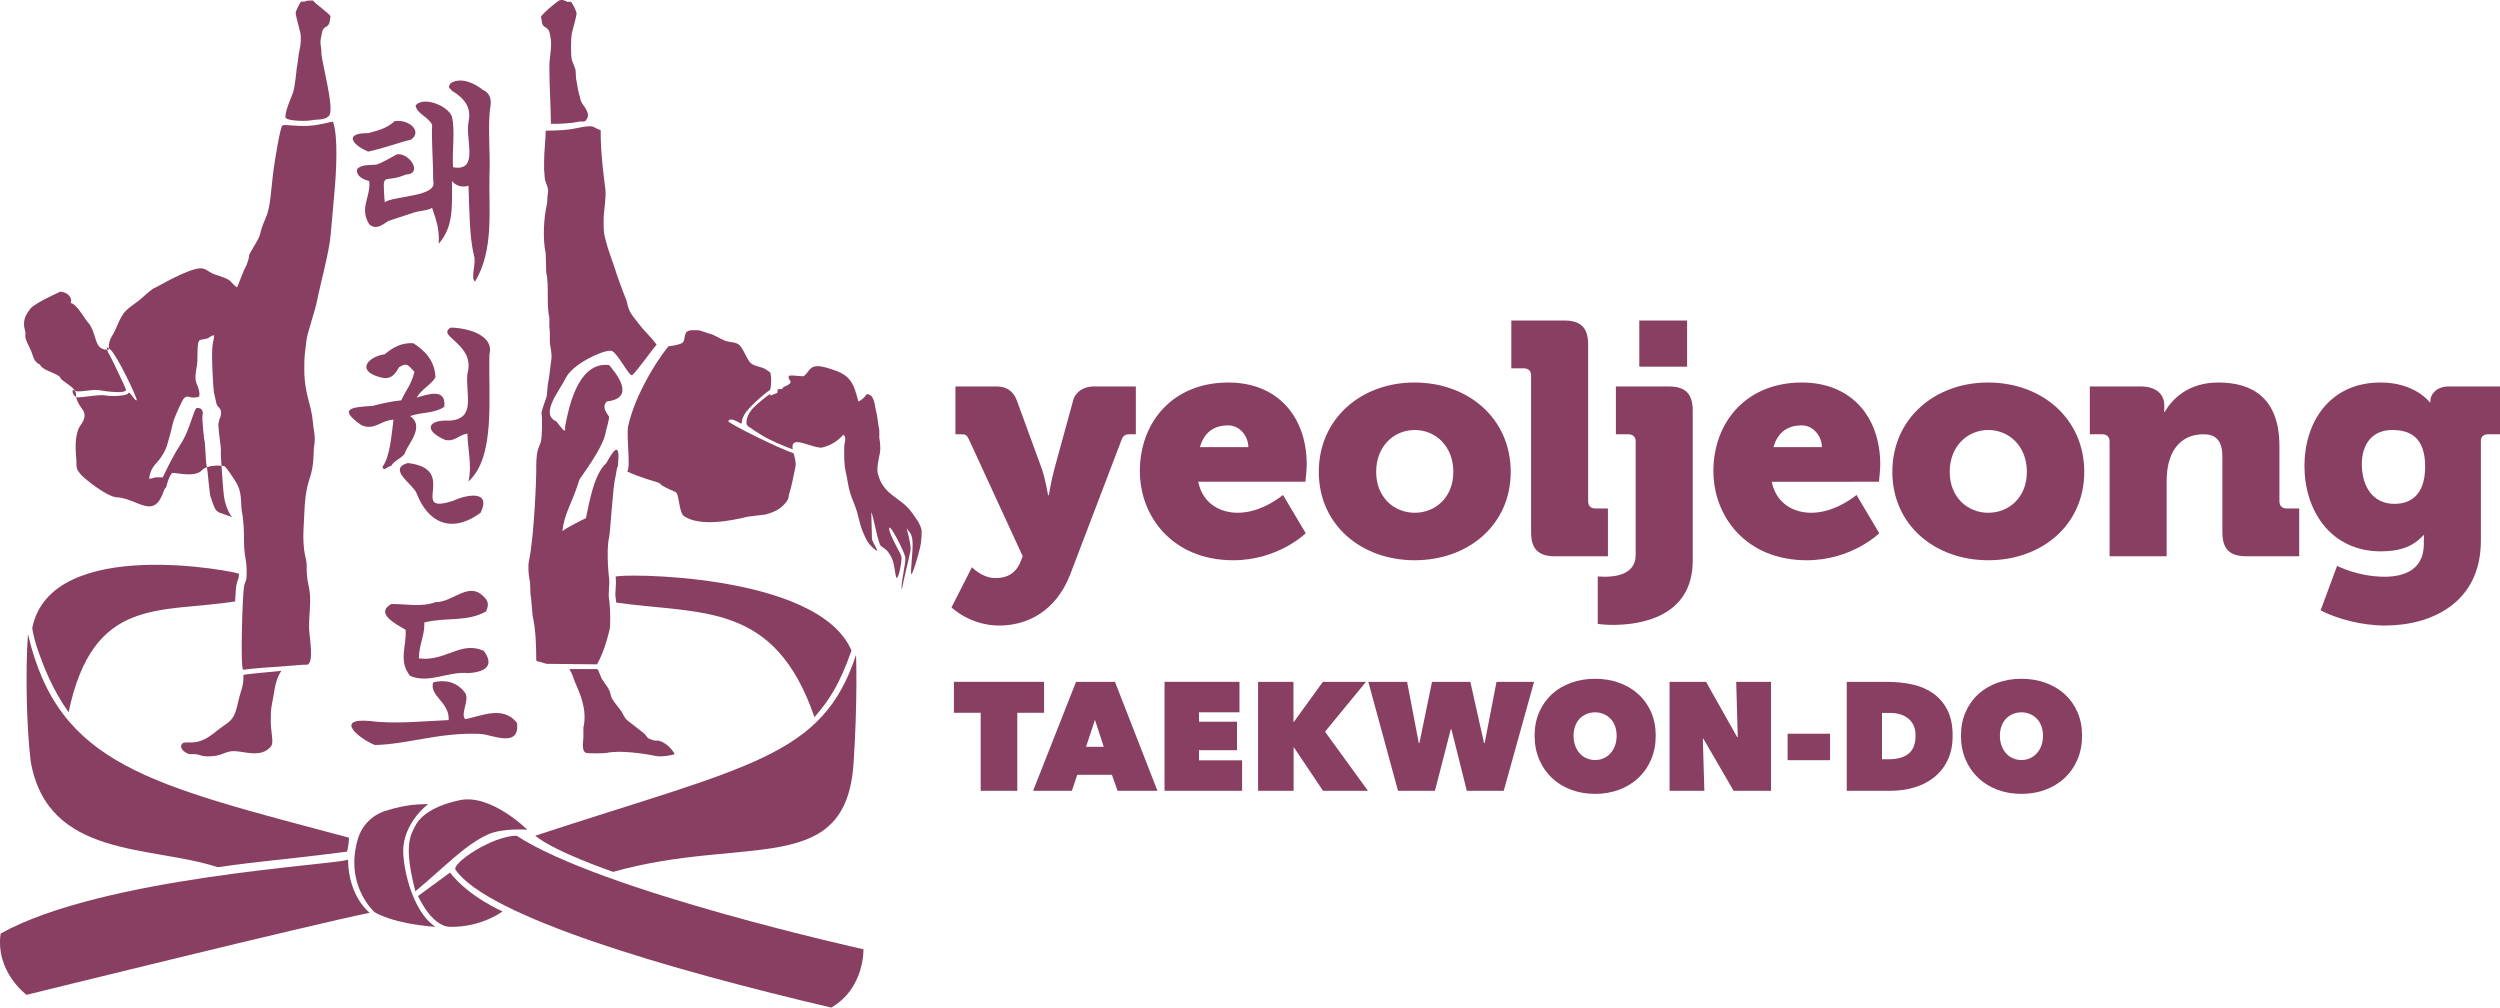 <svg id="Ebene_1"
    xmlns="http://www.w3.org/2000/svg"
    xmlns:xlink="http://www.w3.org/1999/xlink" x="0px" y="0px" width="546.7px" height="220.336px" viewBox="0 0 546.7 220.336" enable-background="new 0 0 546.7 220.336" xml:space="preserve" class="PageHeader_appLogo__JlhMI" fill="#893f61">
    <g>
        <path d="M93.646,175.826c-1.661,1.25-5.885,5.463-5.445,11.176c0.439,5.715,2.93,13.041,7.033,15.68 c-9.671-0.734-13.334-3.225-13.334-3.225s-6.681-5.889-3.617-16.072c0.87-2.893,3.124-5.162,6.008-6.063 C89.078,175.826,91.424,175.92,93.646,175.826"></path>
        <path d="M90.838,180.557c-1.146,2.197-2.578,4.451,0,14.357c6.74-5.662,10.986-10.242,15.882-12.439 c3.23-1.451,8.587-1.039,8.587-1.039s-7.952-7.924-14.799-6.447C94.862,176.205,91.984,178.357,90.838,180.557"></path>
        <path d="M98.41,190.813l-6.986,5.127c0,0,2.924,6.668,6.986,6.74c6.933,0.127,11.476-3.369,11.476-3.369 S102.466,196.088,98.41,190.813"></path>
        <path d="M112.963,182.754c-5.275,0-14.31,6.078-13.333,7.473c7.172,10.24,46.437,21.738,82.155,30.109 c7.326-4.248,7.033-12.748,7.033-12.748S131.571,194.914,112.963,182.754"></path>
        <path d="M134.086,190.662c0,0-12.76-4.361-17.043-7.908c46.858-15.361,62.85-17.18,70.161-39.557c0,0,0.374,9.842-0.545,23.707 C184.989,192.109,162.892,182.525,134.086,190.662"></path>
        <path d="M76.333,183.193c0,0-0.059,1.617-0.429,3.037c-14.475,1.881-17.338,1.859-28.306,3.41 c-14.579-4.83-37.201-1.813-40.893-23.18c-0.887-7.387-1.182-19.523-0.591-27.795C12.844,167.465,32.701,171.529,76.333,183.193"></path>
        <path d="M80.83,199.615c0,0-4.644-3.529-4.718-11.629c-3.135,1.205-53.588,3.752-75.973,16.154 c-1.192,8.385,5.667,13.41,5.667,13.41S68.588,202.057,80.83,199.615"></path>
        <path d="M186.198,142.262c-7.255-17.189-51.661-16.871-51.568-16.129c0.11,0.871,0.05,1.836-0.004,2.686 c-0.042,0.668-0.09,1.426-0.019,1.77c0.054,0.248,0.105,0.67,0.149,1.186c18.74,2.654,34.656-0.297,43.35,25.066 c3.469-4.02,5.548-7.43,7.99-14.287C186.131,142.453,186.156,142.354,186.198,142.262"></path>
        <path d="M15.002,155.75c5.353-25.43,19.806-21.65,36.419-24.225c0.081-1.688,0.177-3.111,0.281-3.629 c0.133-0.664,0.284-1.021,0.395-1.281c0.074-0.176,0.146-0.344,0.156-1.141c0.005-0.334-41.054-8.714-45.2,11.854 c0,0,0.219,1.949,1.236,4.842C9.581,145.842,11.464,150.803,15.002,155.75"></path>
        <path d="M61.111,146.75c1.084-0.119-0.397-0.24-1.16,4.527c-0.223,1.699-0.672,2.984-0.718,4.809 c-0.076,2.92,0.038,2.725,0.277,5.195c0.083,1.018,0.135,1.586-0.487,2.205c-1.869,1.895-4.489,1.158-6.801,0.854 c-3.38-0.449-2.963,1.191-7.173,1.047c-1.072-0.037-1.601-0.432-2.299-0.463c-1.271-0.061-1.315,0.164-2.265-0.434 c-0.48-0.293-1.222-1.145-0.711-1.787c0.703-0.93,2.551,0.537,5.843-1.549c0.791-0.504,1.482-1.064,2.117-1.58 c0.667-0.545,1.391-0.98,2.133-1.549c1.593-1.203,1.831-2.963,2.327-5.041c0.508-2.156,1.136-2.957,1.025-5.381 C53.533,147.408,60.035,146.869,61.111,146.75"></path>
        <path fill-rule="evenodd" clip-rule="evenodd" d="M67.125,26.414c-2.558,0.091-4.727-0.218-4.722-0.838 c0-1.52,1.494-4.781,1.692-5.36c0.332-0.96,0.752-4.642,0.788-5.277c0.182-0.667,0.436-3.368,0.618-4.014 c0.27-0.955,0.394-2.874,0.166-3.842c-0.312-1.334-0.784-2.802-1.012-4.151c-0.067-0.426,0.97-2.46,1.24-2.584h0.784 c0.384-0.267,1.136-0.239,1.795-0.223c0.566,0.814,3.637,2.864,3.814,3.479c-0.037,0.187-0.073,0.373-0.109,0.56 c-0.172,1.972-0.965,1.308-1.572,2.359c-0.187,0.324-0.26,1.006-0.338,1.346c-0.441,1.935,0.021,1.884,0.021,3.814 c0,1.595,2.813,11.799,1.759,13.478c-0.799,1.268-3.108,0.871-3.969,1.157L67.125,26.414z"></path>
        <path d="M21.718,85.329c1.645,0.293,6.06,0.874,5.822-0.179c-0.073-0.309-3.373-7.293-3.617-7.597 c-0.11-0.137-0.379-0.654-0.503-1.052c-2.788-0.183-2.117-2.65-3.689-5.338c-0.286-0.5-0.621-0.762-0.997-1.31 c-0.596-0.882-2.189-3.427-3.201-3.575l-0.096-0.127c0.508-0.952-0.695-2.358-2.291-2.358c0,0-5.767,2.604-6.554,3.764 c-0.552,0.815-1.429,1.759-1.338,3.591c0.044,0.942,0.417,1.211,0.285,2.176c-0.122,0.89,0.89,2.499,1.264,3.405 c0.485,1.167,0.539,2.417,1.953,3.014c0.12,0.262-0.106-0.072,0.187,0.309c0.449,0.597,1.227,0.89,2.05,1.248 c3.11,1.354,1.525,0.973,2.729,1.909c0.734,0.569,1.767,1.189,2.387,1.863c0.119,0.131,0.208,0.25,0.277,0.362 C17.216,85.947,20.05,85.032,21.718,85.329"></path>
        <path d="M72.288,51.5c0.249-2.82,0.563-6.276,0.817-9.06c0.47-5.207,0.846-12.45-0.254-15.771 c-0.009-0.031-0.052-0.045-0.124-0.045c-0.521,0-2.595,0.712-5.122,0.883c-0.405,0.028-0.811,0.04-1.211,0.04 c-1.674,0-3.229-0.202-4.058-0.202c-0.326,0-0.54,0.031-0.605,0.118c-0.508,0.659-1.533,7.137-1.689,8.138 c-0.83,5.373-0.742,9.286-1.862,11.867c-1.946,4.496-0.509,2.895-2.696,6.486c-1.697,2.792-0.522,1.22-1.51,3.845 c-0.21,0.563-0.397,0.771-0.615,1.266l-1.406,3.531c-0.119,0.187-0.068,0.104-0.187,0.231c-1.824-1.494-0.874-1.422-3.419-2.356 c-0.792-0.293-1.427-0.433-2.094-0.77c-0.516-0.262-1.264-0.854-1.902-0.989c-0.13-0.027-0.275-0.04-0.433-0.04 c-2.831-0.001-9.742,4.228-10.16,4.321c-0.568,0.135-2.701,2.2-3.313,2.67c-2.823,2.192-3.339,1.977-4.968,5.889 c-1.058,2.523-1.562,2.097-1.709,4.596c0.111,0.077,0.247,0.187,0.414,0.341c1.536,1.42,5.822,10.534,5.708,10.949 c-0.021,0.078-0.057,0.112-0.104,0.112c-0.332,0-1.242-1.684-1.615-1.684c-0.053,0-0.095,0.034-0.123,0.111 c-0.143,0.39-1.69,0.629-3.209,0.629c-0.634,0-1.262-0.041-1.783-0.131c-0.248-0.043-0.537-0.061-0.852-0.061 c-1.617,0-3.931,0.474-5.041,0.474c-0.214,0-0.384-0.017-0.494-0.06c-0.001,0-0.002-0.001-0.002-0.001 c0.079,0.55,0.335,1.314,1.312,2.634c1.422,1.91-0.501,3.345-0.898,4.512c-0.794,2.351-0.524,4.639-0.381,6.668 c0.111,1.72-0.254,1.661,1.092,3.254c0.607,0.718,5.581,4.737,7.705,4.848c2.791,0.148,5.207,1.989,7.136,1.989 c0.912,0,1.714-0.411,2.396-1.607c0.719-1.258,0.592-1.445,0.966-2.177l0.368-0.472c0.246-1.069,0.636-2.312,1.292-3.051 c0.033-0.002,0.069-0.003,0.107-0.003c0.693,0,2.119,0.311,3.517,0.311c1.153,0,2.287-0.211,2.976-0.983 c0.228-0.255,0.58-0.45,1.003-0.597c-0.055-0.366-0.112-0.669-0.172-0.876c-0.053-1.168-0.314-4.683-0.314-4.683 c-0.211-0.532-0.608-5.194-0.494-5.68c0.232-1.004-0.112-1.7-1.08-1.7c-0.062,0-0.126,0.003-0.193,0.009 c-0.688,0.345-1.45,4.699-3.425,7.773c-1.572,2.433-2.716,4.722-3.975,7.378c-0.122,0.011-0.238,0.015-0.35,0.015 c-0.281,0-0.538-0.024-0.801-0.024c-0.146,0-0.294,0.007-0.449,0.03c-0.499,0.071-0.74,0.28-1.28,0.28 c-0.036,0-0.073,0-0.111-0.002c0.283-2.514,1.489-3.075,2.595-4.675c1.354-2.006,1.362-2.844,2.044-5.179 c0.262-0.882,0.433-2.005,0.724-2.864c0.308-0.89,1.811-4.535,2.374-4.984c0.224-0.184,0.411-0.244,0.602-0.244 c0.363,0,0.738,0.219,1.399,0.219c0.321,0,0.711-0.052,1.2-0.206c0.306-1.549-0.643-2.529-0.778-3.697 c-0.171-1.502,0.358-2.768,0.389-4.226c0.052-5.485,0.156-4.222,2.081-4.782c0.656-0.194,0.762-0.636,1.593-0.726 c-0.12,1.73-0.488,1.266-0.457,4.952c0.016,1.43,0.187,6.45,0.449,7.789l0.501,2.215c0.254,0.87,0.913,0.875,1.004,1.767 c0.111,1.113-0.472,1.586-0.449,2.138c-0.234,0.869-0.135,0.631-0.068,1.505c0.013,1.025,0.553,4.242,0.486,4.826 c-0.06,0.651,0.023,1.279,0.044,1.922c0.026,0.411,0.058,0.897,0.093,1.426c0.211,0.017,0.416,0.041,0.61,0.071 c0.503,0.314,2.252,2.971,2.636,3.65c0.957,1.692,1.017,3.114,1.097,5.381c0.047,0.648,0.195,1.24,0.293,2.012 c0.397,3.121,0.202,4.137,0.33,6.883c0.08,1.654,0.448,2.68,0.508,4.236c0.128,3.508-0.238,2.578-0.555,4.166 c-0.321,1.598-0.856,18.211-0.168,18.211c0.002,0,0.003,0,0.005,0c3.388-0.441,5.715-0.523,7.518-0.652 c4.685-0.33,4.953-0.449,6.129-0.449c0.076,0,0.154,0,0.238,0.002c1.707-0.092,0.563-6.264,0.509-7.873 c-0.081-2.736,0.539-6.191,0.031-8.721c-0.255-1.234-0.553-2.762-0.553-3.996c-0.008-0.734,0.052-1.52-0.122-2.223 c-0.926-3.771-0.568-6.375-0.394-10.369c0.365-8.656,1.951-6.6,2.062-13.812c0.024-0.815,0.174-1.16,0.203-1.899 c0.083-1.744-0.275-2.463-0.397-4.11c-0.335-4.151-1.863-6.05-1.876-11.491c-0.016-3.598,0.148-3.419,0.47-6.426 c0.173-1.624,1.886-6.406,2.342-8.785C69.956,62.537,71.959,55.257,72.288,51.5"></path>
        <path d="M45.258,102.154c0.29,1.943,0.512,5.675,0.809,6.53c0.837,2.432,0.874,2.738,1.779,3.365 c0.397,0.135,2.888,1.033,2.888,1.033s-1.383-1.653-1.772-4.675c-0.158-1.216-0.371-4.279-0.522-6.558 C47.378,101.761,46.157,101.842,45.258,102.154"></path>
        <path d="M16.373,85.428c-0.897-0.588-0.499,1.094,0.294,1.4c-0.082-0.566,0.021-0.907-0.281-1.394 C16.382,85.432,16.377,85.43,16.373,85.428"></path>
        <path d="M23.769,76.148c-0.45-0.311-0.471-0.037-0.349,0.353c0.105,0.007,0.214,0.012,0.33,0.012 C23.754,76.382,23.761,76.266,23.769,76.148"></path>
        <path d="M120.018,6.686c0.192,0.329,0.265,1.027,0.342,1.372c0.452,1.975-0.228,4.445-0.228,6.416 c0,4.328,0.301,8.437,0.343,12.596c1.945,0.032,4.343-0.075,6.07-0.459c0.722-0.158,1.282,0.203,1.604-0.342 c1.266-1.409-0.633-3.124-1.033-4.006c-0.244-0.555-0.249-1.014-0.456-1.606c-0.332-0.978-0.426-2.343-0.685-3.435 c-0.037-0.649-0.078-1.297-0.114-1.949c-0.193-0.679-0.618-1.515-0.805-2.174c-0.275-0.975-0.228-4.854,0-5.842 c0.317-1.362,0.805-2.859,1.033-4.237c0.073-0.431-0.991-2.509-1.261-2.633h-0.799c-0.395-0.275-1.26-0.579-1.832-0.231 c-0.751,0.457-3.715,2.924-3.897,3.552c0.037,0.189,0.078,0.381,0.115,0.57C118.586,6.289,119.401,5.612,120.018,6.686"></path>
        <path d="M201.452,115.613c-0.327-1.269-1.318-2.49-2.065-3.552c-2.382-3.391-6.273-3.66-7.441-8.587 c-0.264-1.116,0.249-3.397,0.457-4.354c0.202-0.926,0.052-2.574-0.115-3.321v-1.717c-0.295-1.318-0.363-2.916-0.689-4.123 c-0.395-1.489-0.332-3.674-2.06-3.78c-0.374,0.581-1.116,1.375-1.832,1.601c-1.157-4.564-1.982-5.89-6.414-7.215 c-0.856-0.254-2.34-0.737-3.435-0.343c-0.903,0.325-1.447,1.734-2.174,2.06c-1.074,0-3.108-0.386-3.212,0 c-0.181,0.706,0.805,1.087,0.229,1.604c-0.338,0.306-0.602,0.451-1.043,0.617c-0.535,0.112-0.54,0.584-0.67,0.597 c-0.145,0.013-0.55-0.062-0.799,0.002c-0.337,0.089,0.026,0.737-0.316,0.859c-0.343,0.122-1.147,0.493-1.391,0.537 c0-0.016-0.045-0.175-0.094-0.349c-0.039,0.027-0.063,0.055-0.103,0.082c-0.804,0.54-2.366,1.788-3.529,2.932 c-1.193,1.17-2.013,3.328-1.198,4.04c0.078,0.067,2.999,2.052,4.348,2.718c2.833,1.404,5.09,2.221,5.345,2.291 c0.019,0.006,0.068,0.025,0.099,0.037c-0.117-0.714-0.064-1.278,0.466-1.471c0.919-0.553,4.795,1.387,5.988,1.084 c2.128-0.545,3.305-1.414,4.582-2.75c0.202,0.072,0.109,0.023,0.228,0.114c0.509,0.706,0.011,1.614,0,2.519 c-0.015,1.949-0.057,3.793,0.343,5.498c0.378,1.616,0.529,3.282,1.032,4.812c0.441,1.342,1.1,2.647,1.49,4.121 c0.612,2.312,0.685,3.118,1.655,5.165c0.602,1.273,0.986,1.847,2.236,2.854c1.256,1.006-0.56-1.502-0.685-2.291 c0.037,0-0.192-5.904-0.15-5.904c0.43,0.638,1.484,6.93,2.096,7.394c1.494,1.121,1.204,0.669,2.195,2.274 c0.861,1.387,0.892,4.518,1.271,4.709c0.384,0.193,1.271-3.881,0.991-4.762c-0.28-0.877-2.646-4.718-2.646-6.054 s3.072,4.543,3.502,6.169c0.312,1.186-1.167,6.35-0.7,7.127c0.155-1.338,1.811-7.863,1.883-8.556 c0.135-1.243-0.933-5.007-0.928-4.994c0.28,0.96,1.214,0.851,1.359,3.181c0.13,2.114-0.534,6.707-0.28,7.061 c0.275,0.383,2.205-6.233,2.164-7.314C201.426,117.799,201.696,116.578,201.452,115.613"></path>
        <path d="M145.734,162.814c-0.778-0.529-1.443-0.912-2.143-0.859c-0.706,0.055-1.37-0.326-1.671-0.428 c-0.4-0.135-0.742-0.895-1.058-1.131c-1.267-0.943-2.403-1.912-3.664-2.865c-0.643-0.484-0.908-1.393-1.375-2.059 c-0.607-0.865-1.385-1.713-1.946-2.637c-0.332-0.545-0.316-1.061-0.575-1.719c-0.364-0.928-1.126-1.717-1.604-2.518 c-0.426-0.725-0.623-1.596-1.027-2.291H124.6v0.227c0.565,0.738,0.752,1.734,1.146,2.637c1.142,2.615,2.704,6.051,1.832,9.963 v2.063c-0.041,1.152-0.446,3.01,0.571,3.438c0.228,0.141,3.928,0.141,4.582,0c2.817-0.611,8.022,0.121,10.652,0.686 c1.214,0.262,4.167-0.215,4.126-0.457C147.462,164.619,146.512,163.342,145.734,162.814"></path>
        <path d="M173.543,99.126c-3.508-1.153-14.467-6.668-14.292-7.021c0.535-1.066,2.517,0.49,2.828,0.513 c0.312,0.024-0.166-0.381,0.716-1.992c0.747-1.365,4.165-4.421,5.598-5.356c0.351-0.998,0.281-2.991,0.074-3.787 c-0.436-0.278-0.877-0.705-1.375-0.918c-0.976-0.413-1.941-0.467-2.75-1.03c-1.028-0.716-1.754-3.479-2.859-4.237 c-0.841-0.573-1.899-0.397-2.979-0.804c-0.669-0.249-2.599-1.412-3.212-1.487c-0.82-0.22-1.826-0.661-2.63-0.802 c-0.763,0.078-1.573-0.16-2.294,0.229c-0.721,0.389-0.55,1.541-0.913,2.291c-0.237,0.49-1.774,0.832-3.288,1.008 c-3.791,4.713-7.694,12.076-8.82,17.577c-0.393,2.043,0.614,9.019-0.195,9.787c2.519,1.255,6.436,2.292,6.803,2.437 c0.332,0.132,0.633,0.511,0.918,0.687c0.893,0.555,2.045,1.004,2.864,1.378c0.82,0.368,0.696,4.496,1.832,5.266 c3.456,2.334,10.196,1.064,13.974,0.115c1.261-0.152,2.516-0.306,3.777-0.46c2.252-0.55,3.861-1.489,4.924-3.206 c0.26-0.413,0.177-0.859,0.348-1.376c0.597-1.847,0.898-3.785,1.37-5.954C174.131,101.211,173.796,100.12,173.543,99.126"></path>
        <path d="M133.304,78.275c-0.008-0.008-0.016-0.016-0.024-0.024c-0.031,0.003-0.063,0.007-0.097,0.012 C133.224,78.268,133.264,78.271,133.304,78.275"></path>
        <path d="M133.304,78.275c-0.008-0.008-0.016-0.016-0.024-0.024c-0.031,0.003-0.063,0.007-0.097,0.012 C133.224,78.268,133.264,78.271,133.304,78.275"></path>
        <path d="M143.623,75.302l-0.104-0.02c-1.17-1.601-2.711-2.976-3.913-4.565c-0.373-0.491-0.373-0.491-1.24-1.622 c-1.188-1.549-1.095-2.804-1.51-3.762c-0.488-1.126-2.179-5.731-2.293-6.299c-0.115-0.568-1.573-4.071-2.32-7.309 c-0.275-1.19-0.239-1.948-0.239-3.728c0-1.782,0.607-4.799,0.379-6.615c-0.223-1.819-1.069-7.784-1.027-12.928 c-0.695-0.169-1.251-0.623-1.832-0.802c-0.109-0.033-0.269-0.047-0.461-0.048c-0.872,0-2.405,0.291-2.86,0.393 c-2.091,0.477-4.389,0.555-6.755,0.571c-0.074,0.028-0.109-0.003-0.115,0.116c-0.02,2.216-0.347,4.209-0.347,6.642v1.949 c0.13,0.604,0.057,1.515,0.233,2.174c0.213,0.822,0.846,1.694,0.571,2.978c-0.151,0.703-0.047,1.598-0.229,2.405 c-0.633,2.81-0.928,7.288-0.228,10.539c0.037,1.372,0.073,2.747,0.115,4.122c0.674,3.158,0.005,6.907,0.684,10.077v2.063 c0.265,1.25-0.067,2.737,0.229,4.122c0.129,0.592,0.337,2.138,0.228,2.75c-0.306,1.788-0.405,3.882-0.799,5.612 c-0.078,0.84-0.156,1.679-0.229,2.522c-0.223,0.609-1.224,3.424-1.146,3.777c0.223,1.04,0.114,5.179-0.114,6.071 c-0.151,0.6-0.525,1.316-0.691,1.946c-0.363,1.427-0.347,2.994-0.342,4.582c0.042,0.459-0.4,14.095-1.603,19.7 c-0.229,1.08-0.078,2.994,0.119,3.895c0.296,1.379,0.067,2.891,0.343,4.121c0.114,1.297,0.228,2.598,0.342,3.895 c0.675,2.988,0.789,6.127,0.799,9.85h0.12v0.115c0.747,0.1,1.442,0.408,2.173,0.574c0.457,0,8.189,0.102,10.996,0.113 c1.245-2.225,2.06-4.721,2.745-7.559c0.241-0.98,0.144-4.518-0.027-6.135c-0.028-0.264-0.057-0.48-0.088-0.621 c-0.228-1.104,0.187-3.111,0-4.584c-0.086-0.697-0.174-1.689-0.232-2.775c-0.113-2.102-0.113-4.574,0.232-6.041 c0.296-1.235,0.836-11.226,1.376-13.172c0.233-0.835,0.193-1.768,0.558-2.425c0-0.001,0-0.001,0-0.001 c0.265-2.661,0.087-3.619-0.329-3.619c-0.506,0-1.366,1.426-2.207,2.93c-2.768,2.413-3.792,9.069-4.447,12.041 c-0.675,0.273-4.691,2.314-5.154,2.863c0.444-4.021,1.959-5.677,3.721-11.262c0.181-0.501,5.344-7.059,5.791-10.606 c0.036-0.301,0.819-2.765,0.685-3.207c-0.673-1.019-1.605-2.195-0.458-3.321c6.5-0.733,1.942-6.244,0.473-7.962 c-0.254-0.029-0.501-0.043-0.741-0.043c-6.188,0-8.084,9.302-8.9,13.594c0.086,0.564,0.038,0.783-0.098,0.783 c-0.322,0-1.136-1.235-1.811-2.024c-3.699-1.622,0.798-6.739,2.194-9.692c1.664-2.922,7.67-5.745,9.598-5.745 c0.178,0,0.32,0.024,0.422,0.074c1.301,0.635,3.586,5.281,4.288,5.281c0.012,0,0.023-0.002,0.035-0.004 C138.75,81.905,142.501,76.61,143.623,75.302"></path>
        <polygon points="222.462,172.932 214.453,172.932 214.453,155.871 208.596,155.871 208.596,149.105 228.318,149.105  228.318,155.871 222.462,155.871  "></polygon>
        <path d="M235.308,149.105h8.514l9.289,23.828h-8.717l-1.245-3.5h-7.572l-1.178,3.5h-8.481L235.308,149.105z M239.447,157.418 l-1.952,5.891h3.87L239.447,157.418z"></path>
        <polygon points="254.658,149.105 271.048,149.105 271.048,155.768 262.197,155.768 262.197,157.822 270.509,157.822  270.509,164.047 262.197,164.047 262.197,166.27 271.619,166.27 271.619,172.932 254.658,172.932  "></polygon>
        <polygon points="282.958,163.441 282.89,163.441 282.89,172.932 275.117,172.932 275.117,149.105 282.857,149.105 282.857,157.889  282.925,157.889 289.285,149.105 298.708,149.105 289.755,160.01 299.146,172.932 289.318,172.932  "></polygon>
        <polygon points="313.794,172.932 305.717,172.932 299.222,149.105 307.703,149.105 310.26,162.5 310.395,162.5 313.155,149.105  321.535,149.105 324.53,162.5 324.665,162.5 327.256,149.105 335.467,149.105 328.837,172.932 320.761,172.932 317.395,159.471  317.261,159.471  "></polygon>
        <path d="M335.589,160.885c0-1.906,0.336-3.629,1.01-5.166c0.673-1.537,1.598-2.844,2.776-3.922 c1.178-1.076,2.574-1.904,4.189-2.488s3.365-0.875,5.25-0.875s3.635,0.291,5.25,0.875s3.019,1.412,4.207,2.488 c1.188,1.078,2.12,2.385,2.793,3.922s1.01,3.26,1.01,5.166s-0.337,3.645-1.01,5.217c-0.673,1.57-1.604,2.91-2.793,4.02 c-1.188,1.113-2.592,1.969-4.207,2.576c-1.615,0.605-3.365,0.908-5.25,0.908s-3.635-0.303-5.25-0.908 c-1.615-0.607-3.012-1.463-4.189-2.576c-1.179-1.109-2.104-2.449-2.776-4.02C335.925,164.529,335.589,162.791,335.589,160.885  M344.104,160.885c0,0.785,0.117,1.504,0.353,2.152c0.236,0.652,0.561,1.213,0.977,1.684c0.415,0.473,0.914,0.836,1.497,1.094 s1.212,0.387,1.885,0.387s1.296-0.129,1.868-0.387s1.071-0.621,1.497-1.094c0.427-0.471,0.758-1.031,0.993-1.684 c0.235-0.648,0.354-1.367,0.354-2.152c0-0.764-0.118-1.465-0.354-2.104s-0.566-1.178-0.993-1.615 c-0.426-0.438-0.925-0.779-1.497-1.025c-0.572-0.248-1.195-0.371-1.868-0.371s-1.302,0.123-1.885,0.371 c-0.583,0.246-1.082,0.588-1.497,1.025c-0.416,0.438-0.74,0.977-0.977,1.615C344.221,159.42,344.104,160.121,344.104,160.885"></path>
        <polygon points="365.103,149.105 373.08,149.105 379.877,161.188 380.012,161.188 379.675,149.105 387.282,149.105  387.282,172.932 379.104,172.932 372.507,161.557 372.373,161.557 372.709,172.932 365.103,172.932  "></polygon>
        <rect x="390.913" y="160.447" width="9.288" height="5.789"></rect>
        <path d="M403.848,172.932v-23.826h8.885c1.885,0,3.686,0.186,5.402,0.557c1.716,0.369,3.23,1.01,4.543,1.918 c1.313,0.906,2.361,2.113,3.146,3.617s1.178,3.398,1.178,5.688c0,2.086-0.376,3.893-1.127,5.418 c-0.752,1.527-1.757,2.777-3.013,3.752c-1.257,0.977-2.704,1.701-4.341,2.17c-1.639,0.473-3.344,0.707-5.115,0.707H403.848z  M411.555,155.902v10.131h1.481c1.884,0,3.33-0.408,4.341-1.225c1.01-0.814,1.515-2.152,1.515-4.008 c0-1.543-0.505-2.744-1.515-3.605c-1.011-0.861-2.355-1.293-4.038-1.293H411.555z"></path>
        <path d="M428.824,160.885c0-1.906,0.336-3.629,1.01-5.166c0.673-1.537,1.598-2.844,2.775-3.922c1.179-1.076,2.575-1.904,4.19-2.488 s3.365-0.875,5.25-0.875s3.635,0.291,5.25,0.875s3.018,1.412,4.207,2.488c1.188,1.078,2.12,2.385,2.793,3.922s1.01,3.26,1.01,5.166 s-0.337,3.645-1.01,5.217c-0.673,1.57-1.604,2.91-2.793,4.02c-1.189,1.113-2.592,1.969-4.207,2.576 c-1.615,0.605-3.365,0.908-5.25,0.908s-3.635-0.303-5.25-0.908c-1.615-0.607-3.012-1.463-4.19-2.576 c-1.178-1.109-2.103-2.449-2.775-4.02C429.16,164.529,428.824,162.791,428.824,160.885 M437.338,160.885 c0,0.785,0.117,1.504,0.353,2.152c0.236,0.652,0.561,1.213,0.977,1.684c0.415,0.473,0.914,0.836,1.497,1.094 s1.212,0.387,1.885,0.387s1.296-0.129,1.868-0.387s1.071-0.621,1.497-1.094c0.427-0.471,0.758-1.031,0.993-1.684 c0.235-0.648,0.354-1.367,0.354-2.152c0-0.764-0.118-1.465-0.354-2.104s-0.566-1.178-0.993-1.615 c-0.426-0.438-0.925-0.779-1.497-1.025c-0.572-0.248-1.195-0.371-1.868-0.371s-1.302,0.123-1.885,0.371 c-0.583,0.246-1.082,0.588-1.497,1.025c-0.416,0.438-0.74,0.977-0.977,1.615C437.456,159.42,437.338,160.121,437.338,160.885"></path>
        <path d="M217.664,126.41c2.019,0,4.327-0.576,5.553-3.678l0.432-1.082l-11.754-25.528c-0.433-0.937-0.721-1.153-1.586-1.153h-1.371 V84.512h9.086c2.092,0,3.606,1.082,4.327,3.029l5.481,14.999c0.721,2.019,1.37,5.769,1.37,5.769h0.144c0,0,0.649-3.75,1.226-5.769 l4.111-14.999c0.504-1.947,2.451-3.029,4.398-3.029h9.303v10.457h-1.37c-0.866,0-1.371,0.216-1.731,1.153l-11.249,29.493 c-3.173,8.223-9.592,11.18-15.505,11.18c-6.418,0-10.456-3.967-10.456-3.967l4.471-8.799 C212.544,124.029,214.707,126.41,217.664,126.41"></path>
        <path d="M268.591,83.647c10.96,0,17.164,7.644,17.164,17.956c0,1.226-0.289,3.75-0.289,3.75h-23.437 c0.938,4.687,4.688,6.779,8.653,6.779c5.337,0,9.88-3.894,9.88-3.894l4.976,8.365c0,0-5.986,5.913-15.865,5.913 c-13.269,0-20.408-9.591-20.408-19.47C249.265,92.156,256.62,83.647,268.591,83.647 M272.99,97.781 c0-2.308-1.803-4.759-4.399-4.759c-3.605,0-5.408,2.019-6.202,4.759H272.99z"></path>
        <path d="M309.307,83.647c11.754,0,21.057,7.86,21.057,19.542c0,11.609-9.303,19.326-20.984,19.326 c-11.683,0-20.985-7.717-20.985-19.326C288.394,91.507,297.697,83.647,309.307,83.647 M309.379,112.131 c4.543,0,8.437-3.389,8.437-8.941c0-5.625-3.894-9.158-8.437-9.158c-4.544,0-8.438,3.533-8.438,9.158 C300.941,108.742,304.835,112.131,309.379,112.131"></path>
        <path d="M334.821,82.132c0-1.009-0.576-1.586-1.586-1.586h-2.74V70.089h11.538c3.678,0,5.264,1.587,5.264,5.265v34.253 c0,1.01,0.577,1.587,1.588,1.587h2.739v10.456h-11.538c-3.678,0-5.265-1.586-5.265-5.264V82.132z"></path>
        <path d="M350.981,126.121c2.452,0,6.707-0.576,6.707-4.758V96.556c0-1.01-0.577-1.587-1.587-1.587h-2.74V84.513h11.538 c3.678,0,5.265,1.586,5.265,5.264v32.811c0,12.477-11.683,14.063-17.451,14.063c-2.02,0-3.317-0.217-3.317-0.217v-10.385 C349.395,126.049,350.043,126.121,350.981,126.121 M358.481,70.089h10.456v10.096h-10.456V70.089z"></path>
        <path d="M394.012,83.647c10.962,0,17.163,7.644,17.163,17.956c0,1.226-0.288,3.75-0.288,3.75H387.45 c0.938,4.687,4.688,6.779,8.654,6.779c5.336,0,9.879-3.894,9.879-3.894l4.976,8.365c0,0-5.984,5.913-15.864,5.913 c-13.269,0-20.408-9.591-20.408-19.47C374.686,92.156,382.042,83.647,394.012,83.647 M398.412,97.781 c0-2.308-1.803-4.759-4.399-4.759c-3.605,0-5.408,2.019-6.201,4.759H398.412z"></path>
        <path d="M434.729,83.647c11.754,0,21.057,7.86,21.057,19.542c0,11.609-9.303,19.326-20.984,19.326 c-11.683,0-20.985-7.717-20.985-19.326C413.816,91.507,423.119,83.647,434.729,83.647 M434.801,112.131 c4.543,0,8.437-3.389,8.437-8.941c0-5.625-3.894-9.158-8.437-9.158c-4.544,0-8.438,3.533-8.438,9.158 C426.363,108.742,430.257,112.131,434.801,112.131"></path>
        <path d="M461.325,96.555c0-1.01-0.577-1.586-1.587-1.586h-2.74V84.512h11.105c3.39,0,5.192,1.659,5.192,4.183V89.2 c0,0.36-0.072,0.865-0.072,0.865h0.145c1.73-2.885,5.191-6.418,11.754-6.418c7.5,0,13.341,3.461,13.341,13.917v12.043 c0,1.01,0.577,1.587,1.587,1.587h2.74v10.456h-11.538c-3.678,0-5.265-1.586-5.265-5.264V99.872c0-3.462-1.37-4.903-4.11-4.903 c-3.894,0-6.273,2.163-7.355,5.336c-0.505,1.442-0.721,3.101-0.721,4.903v16.442h-12.476V96.555z"></path>
        <path d="M520.595,83.646c7.572,0,10.745,4.327,10.745,4.327h0.144v-0.505c0-1.01,1.154-2.956,3.967-2.956H546.7v10.456h-2.597 c-0.937,0-1.586,0.505-1.586,1.37v21.923c0,13.557-10.816,18.531-20.984,18.531c-4.976,0-10.456-1.441-14.063-3.316l3.606-9.734 c0,0,4.543,2.379,10.384,2.379c4.471,0,8.582-1.658,8.582-7.139v-0.576c0-0.434,0.071-1.371,0.071-1.371h-0.144 c-2.164,2.379-4.977,3.533-9.303,3.533c-11.178,0-16.73-9.158-16.73-18.677C503.937,92.445,509.345,83.646,520.595,83.646  M530.331,102.036c0-6.562-3.462-8.004-7.211-8.004c-4.399,0-6.635,3.172-6.635,7.427c0,4.616,2.163,8.726,7.139,8.726 C526.869,110.185,530.331,108.526,530.331,102.036"></path>
        <path fill-rule="evenodd" clip-rule="evenodd" d="M102.45,40.602c-1.338,0.493-2.8,0.021-3.616-1.008 c0.037,5.654,0.344,10.026-2.894,13.703c0.191-3.282-0.558-5.096-1.447-7.859c-0.762,0.607-2.739,0.638-3.858,1.008 c-1.848,0.604-3.697,1.208-5.546,1.813c-1.299,0.655-2.634,2.21-4.34,0.806c-2.24-3.624,0.364-5.919,0-9.471 c-1.529-0.392-2.907-1.147-2.653-2.619c1.059-1.123,2.84-0.785,4.341-1.008c1.217-0.427,3.125-1.529,4.34-2.216 c2.617-0.472,5.915,4.251,1.929,4.433c-5.018,2.142-5.077-1.229-4.581,6.045c1.981-1.433,11.662-1.163,10.61-4.634 c0.019-4.091-0.392-8.131-0.242-12.292c-0.729-1.69-3.372-2.458-3.617-4.232c1.628-2.078,7.008-0.034,7.958,2.418 c0.737,3.337-0.015,7.549,0.241,11.083c5.786,1.043,2.629-6.127,3.376-9.874c0.738-3.27-1.007-5.286-3.618-6.85 c-0.232-0.366-1.06-0.88-0.482-1.21c0.146-0.482,0.077-0.374,0.483-0.604c2.271-1.173,5.134,0.321,6.751,1.612 c1.451,0.661,1.888,1.878,1.688,3.425c-0.708,4.484,0.003,10.368-0.242,15.315c-0.154,7.823,0.99,16.227-3.134,23.172 c-1.073-0.52,0.293-4.139-0.241-5.642C102.628,51.724,102.659,45.938,102.45,40.602 M86.295,26.497 c3.022-0.5,6.165,2.146,3.617,4.03c-3.206,0.775-5.87,1.882-9.404,2.621c-3.516-1.483-5.371-4.073,0-4.032 C82.363,28.606,84.534,28.16,86.295,26.497 M102.45,105.284c0.8-3.604-0.144-6.707-0.241-10.478 c-2.039,0.362-2.744,1.819-4.823,1.41c-4.723-1.995-4.052-4.506,0.966-4.231c5.85-0.422,3.41-5.709,3.857-10.277 c1.868-6.55-7.015-8.17-3.617-10.075c4.059,0.111,9.462,1.781,8.44,5.843C106.768,87.069,108.404,99.888,102.45,105.284  M85.571,101.858c-0.781,0.187-0.969,0.575-1.687,0.806c0.013-0.396-0.179-0.159-0.242-0.604c1.624-2.155,1.923-6.555,2.412-10.277 c-2.672,0.072-4.185,2.434-6.993,1.209c-5.306-3.68-2.149-3.961,2.411-4.231c1.844-0.481,4.186-1.026,6.27-1.209 c1.183-2.552,2.111-3.226,2.893-6.247c-1.332-1.344-1.53-2.133-3.376-1.007c-1.4,2.65-2.715,2.81-5.305,1.813 c-3.986-1.671-0.724-4.298,2.171-4.634c1.698-1.435,3.631-2.591,6.269-2.418c2.29,1.487,4.695,3.625,4.823,7.455 c-0.785,1.496-3.128,2.659-4.1,4.433c2-0.551,6.588-2.356,6.029,2.015c-2.161,1.475-4.674,1.089-7.475,2.015 c3.2,2.123-0.215,5.975-0.964,7.658C88.442,100.069,86.309,100.481,85.571,101.858 M89.188,101.254 c11.45,1.358-0.085,11.5,9.886,8.261c2.714-1.271,8.509-2.543,6.029,2.621c-6.617,4.804-11.618,1.912-13.985-4.233 C90.365,105.897,84.59,102.561,89.188,101.254 M92.805,136.113c0.045,3.143-1.154,4.668-1.205,7.859 c5.792,0.787,9.244-3.975,14.226-1.613c2.612,3.621-0.368,4.625-3.376,4.836c-4.481-0.461-8.584,2.391-12.779,0.607 c-2.602-3.33-0.739-6.41-0.965-10.076c-2.183-1.277-6.748-3.619-3.135-5.645c3.023-0.023,6.701,0.727,9.646-0.402 c4.03,0.088,7.557-5.152,11.091-0.604c0.591,0.813,0.397,1.654,0,2.619C102.066,136.082,97.849,134.898,92.805,136.113  M98.11,157.473c0.27-3.914-4.324-5.297-3.376-8.262c2.572-0.633,5.033-0.104,6.752,2.016c1.538,1.459-0.939,4.781,0.241,6.045 c3.555-0.682,8.254-3.064,11.333,0.805c0.663,5.6-5.346,2.602-7.958,2.42c-8.833-0.432-16.098,2.301-23.147,2.418 c-3.367-1.361-9.075-5.979-0.964-5.24C86.445,158.398,92.683,157.674,98.11,157.473"></path>
    </g>
</svg>